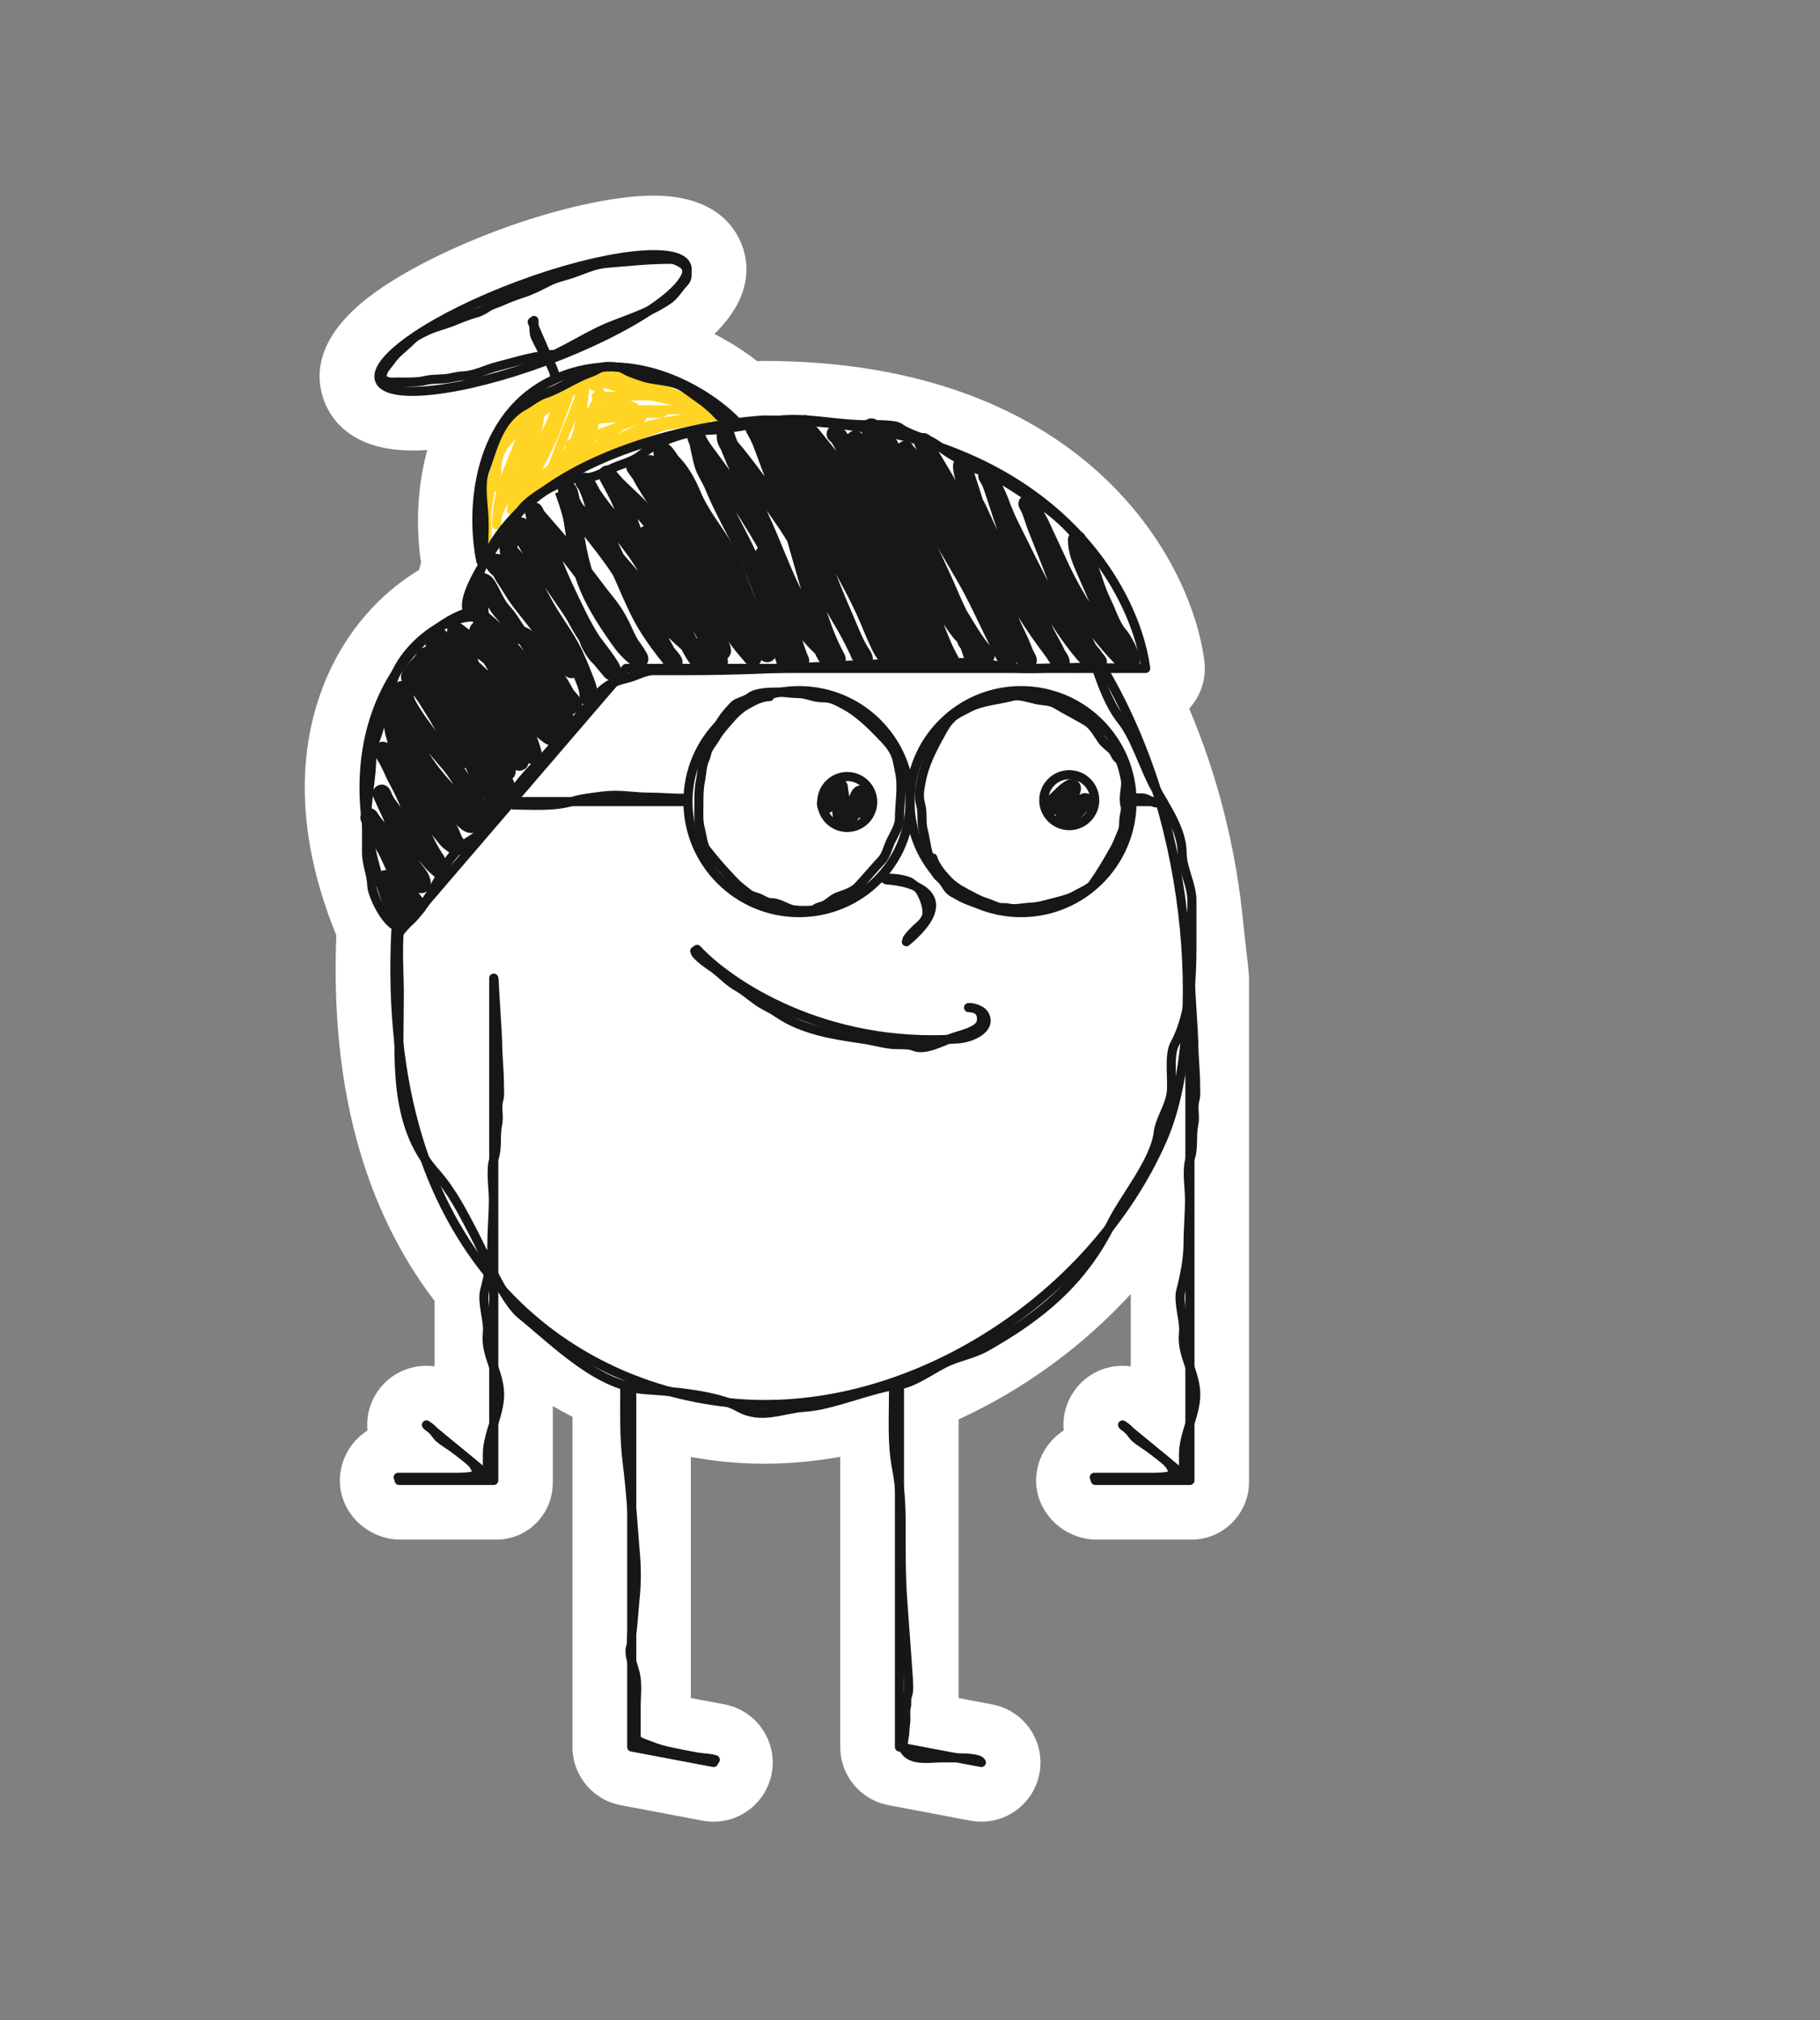 
<svg width="400" height="444" viewBox="0 0 400 444" fill="none" xmlns="http://www.w3.org/2000/svg">
<rect x="0" y="0" width="400" height="444" fill="#808080" stroke="none"/>
<path d="M215.68 400.41C214.87 400.41 214.05 400.33 213.25 400.18L195.26 396.78C189.13 395.62 184.67 390.25 184.67 384.01V320.21C179.06 321.22 173.45 321.72 167.95 321.72C164.78 321.72 161.6 321.55 158.5 321.21C156.27 320.97 154.04 320.64 151.83 320.24V373.23L159.24 374.63C166.28 375.96 170.93 382.77 169.6 389.82C168.44 395.95 163.07 400.41 156.83 400.41C156.02 400.41 155.2 400.33 154.4 400.18L136.41 396.78C130.28 395.63 125.82 390.25 125.82 384.01V311.43C124.36 310.68 122.92 309.88 121.5 309.05V325.8L121.48 326.12C121.42 332.91 115.89 338.41 109.08 338.41H88.04C80.97 338.41 74.99 332.82 74.71 325.95C74.51 321.26 76.92 316.88 80.76 314.43C80.44 310.96 81.48 307.6 83.68 304.93C86.11 301.95 89.78 300.21 93.7 300.21C94.3 300.21 94.9 300.25 95.5 300.33V285.94C79.85 265.41 72.59 238.4 73.92 205.61C62.69 178.08 67.15 158.3 72.92 146.51C78.81 134.46 87.38 128.08 92.08 125.3C92.22 124.75 92.37 124.21 92.53 123.67C91.9 119.51 90.95 109.62 93.91 98.91C92.78 98.99 91.69 99.02 90.66 99.02C77.29 99.02 72.74 92.17 71.23 88.09C69.03 82.17 69.42 73.06 83.83 63.29C90.46 58.79 99.59 54.28 109.55 50.57C122.3 45.83 135.04 43 143.65 43C157.02 43 161.56 49.83 163.08 53.91C164.85 58.66 164.94 65.61 157.01 73.41C161.06 75.48 164.27 77.71 166.43 79.39C166.59 79.38 167.32 79.33 167.32 79.33H167.73C237.67 79.33 261.74 122.45 264.69 145.26C265.17 149 264.02 152.73 261.54 155.53C261.48 155.6 261.41 155.68 261.35 155.75C267.6 170.4 271.71 186.69 273.26 203.06C273.36 204.09 273.57 205.88 273.78 207.74L273.8 207.91C274.22 211.52 274.43 213.42 274.49 214.39L274.51 214.76V325.91C274.43 332.8 268.76 338.41 261.88 338.41H241.06C233.99 338.41 228.01 332.82 227.73 325.95C227.53 321.26 229.94 316.88 233.78 314.43C233.46 310.96 234.5 307.6 236.7 304.93C239.13 301.95 242.8 300.21 246.72 300.21C247.32 300.21 247.92 300.25 248.52 300.33V284.42C238.01 295.91 224.92 305.46 210.68 311.99V373.24L218.09 374.64C225.13 375.97 229.78 382.78 228.45 389.82C227.29 395.96 221.92 400.41 215.68 400.41Z" fill="white"/>
<path d="M242.36 146.84C263.56 182.72 264.68 229.56 255.48 250.48C239.84 286.16 198.48 312.48 159.92 308.28C123.24 304.28 83.56 274.76 87 204.6" stroke="#171717" stroke-width="2" stroke-linecap="round"/>
<path d="M194.8 193.399C201.2 193.799 211.04 197.079 199.2 206.999" stroke="#171717" stroke-width="2" stroke-linecap="round" stroke-linejoin="round"/>
<path d="M240.88 146.6C242.36 150.84 243.88 155.04 246.48 158.32C249.52 162.16 251.32 168.52 253.8 173.04C256.16 177.4 259.8 182.36 259.8 187.44C259.8 190.92 261.96 194.44 261.96 197.96C261.96 201.28 261.96 204.6 261.96 207.92C261.96 215.04 261.6 223.2 258.16 229.52C256.84 231.92 257.72 237.28 257.44 240.04C257.12 243.12 254.88 246.12 254.56 248.92C253.84 255.2 247.08 263.2 244.28 268.88C238 281.64 228.84 289.2 216.76 296.04C213.64 297.8 210.56 298.12 207.52 299.68C204.76 301.08 200.52 304.04 197.72 304.36C191.32 305.12 183.12 308.92 176.84 309.32C172 309.6 167.36 312.16 162.36 309.32C157.6 306.64 147.48 305.8 142.2 305.48C131.56 304.88 122.28 295.24 114.44 288.88C110.8 285.92 106.52 275.72 104.2 271.28C101.6 266.32 99.36 261.84 95.64 257.64C86.24 247.04 87.76 232.52 87.76 218.56C87.76 214 87.36 209.2 87.76 204.6" stroke="#171717" stroke-width="2" stroke-linecap="round"/>
<path d="M194 193C195.862 193 197.729 193.074 199.514 193.68C200.272 193.938 200.888 194.536 201.508 195.018C202.234 195.583 202.634 196.477 202.983 197.308C203.467 198.463 203.74 199.469 203.74 200.737C203.74 201.761 202.849 202.837 202.11 203.488C201.129 204.351 200.081 205.349 199.355 206.438" stroke="#171717" stroke-width="2" stroke-linecap="round"/>
<path d="M109.182 107.112C109.182 103.743 108.881 100.032 110.512 96.95C111.474 95.134 113.136 93.807 114.651 92.479C114.986 92.185 115.374 91.725 115.75 91.5C116.385 91.119 114.549 92.368 113.986 92.849C113.118 93.589 112.258 94.341 111.51 95.204C111.435 95.29 111.025 95.83 111.099 95.426C111.172 95.025 111.581 94.575 111.824 94.285C113.234 92.605 114.667 90.995 116.42 89.661C119.12 87.608 122.407 85.361 125.94 85.246C126.011 85.243 127.039 85.085 127.02 85.246C127.003 85.395 126.19 85.582 126.124 85.606C125.043 86.007 123.969 86.448 122.919 86.927C121.285 87.672 119.679 88.532 118.097 89.384C117.561 89.673 117.02 89.981 116.54 90.354C116.462 90.415 117.423 89.95 117.589 89.874C119.881 88.82 122.181 87.758 124.457 86.668C126.533 85.674 128.663 84.382 130.965 83.999C132.687 83.712 134.337 83.569 136.083 83.583C136.514 83.586 136.97 83.627 137.367 83.814C137.771 84.004 136.625 83.317 136.244 83.084C135.506 82.633 134.74 82.277 133.917 82.008C133.504 81.873 132.791 81.884 132.434 81.629C132.204 81.465 132.991 81.73 133.265 81.8C134.187 82.036 135.108 82.308 136.018 82.585C137.267 82.965 138.635 83.238 139.759 83.934C140.926 84.656 137.225 82.875 135.926 82.433C134.77 82.039 133.311 82.169 132.092 82.169C131.616 82.169 131.181 82.279 130.716 82.331C130.602 82.344 130.45 82.32 130.669 82.354C131.346 82.461 132.026 82.535 132.702 82.645C135.578 83.113 138.395 83.832 141.178 84.696C142.685 85.164 144.182 85.872 145.727 86.202C146.667 86.402 147.568 86.733 148.503 86.95C149.191 87.11 149.875 87.251 150.503 87.574C151.312 87.989 151.758 88.731 152.314 89.403C152.563 89.704 152.788 89.979 153.062 90.253C153.155 90.345 153.82 90.917 153.82 91.024C153.82 91.086 153.361 90.815 153.709 91.361C154.02 91.851 154.589 91.934 155.057 92.23C155.428 92.463 154.288 92.311 154.124 92.313C153.01 92.32 151.966 92.516 150.882 92.747C149.347 93.073 147.742 93.343 146.189 93.564C145.716 93.632 145.216 93.907 144.762 94.059C143.935 94.334 143.123 94.65 142.314 94.973C141.78 95.186 141.144 95.351 140.651 95.643C140.22 95.898 139.806 96.131 139.344 96.322C138.426 96.701 137.433 97.101 136.452 97.283C135.622 97.436 134.745 97.894 133.963 98.216C132.688 98.74 131.391 99.128 130.05 99.463C128.952 99.737 127.709 100.377 126.559 100.377" stroke="#FFD424" stroke-width="2" stroke-linecap="round"/>
<path d="M107.059 118.349C107.059 115.951 106.862 113.46 107.159 111.08C107.297 109.978 107.606 108.915 107.731 107.809C107.851 106.743 108.091 105.55 108.409 104.525C108.971 102.712 109.355 100.844 110.116 99.098C110.477 98.268 111.101 97.54 111.687 96.855C112.468 95.942 113.145 94.912 113.993 94.063C114.577 93.479 115.197 92.883 115.657 92.192C115.716 92.104 116.392 90.939 116.307 91.621C116.18 92.637 115.549 93.668 115.157 94.592C114.258 96.712 113.47 98.873 112.586 100.997C111.312 104.06 110.19 107.305 109.566 110.566C109.28 112.06 109.116 116.628 109.116 115.107C109.116 113.683 109.592 112.559 110.201 111.265C111.846 107.772 113.565 104.249 114.871 100.611C116.059 97.304 116.98 93.751 118.556 90.6C118.649 90.413 118.977 89.89 118.82 90.079C118.658 90.273 118.721 90.828 118.685 91.064C118.514 92.163 118.362 93.263 118.085 94.342C117.546 96.436 116.98 98.53 116.214 100.554C115.794 101.663 115.21 102.679 114.771 103.775C114.175 105.265 113.766 106.823 113.422 108.388C113.167 109.544 112.491 110.812 112.458 111.994C112.435 112.807 112.701 111.807 112.872 111.48C113.461 110.351 114.253 109.324 114.957 108.266C116.41 106.081 117.706 103.826 118.942 101.511C121.411 96.885 123.167 92.03 124.897 87.115C125.198 86.261 125.311 85.246 125.311 84.345C125.311 84.139 125.428 83.479 125.24 83.909C125.025 84.401 124.781 84.939 124.476 85.38C123.87 86.255 123.523 87.427 123.076 88.386C122.255 90.151 121.499 91.933 120.684 93.699C119.951 95.288 119.177 96.891 118.627 98.555C118.105 100.136 117.883 101.808 117.535 103.432C117.339 104.346 117.177 105.32 117.092 106.253C117.015 107.098 117.267 106.328 117.656 105.953C119.659 104.021 121.936 102.447 123.869 100.411C124.866 99.361 125.786 98.356 126.311 96.984C126.886 95.48 127.209 93.9 127.496 92.321C127.914 90.022 128.345 87.669 128.524 85.337C128.579 84.625 128.601 83.668 128.881 83.002C129.861 80.676 127.152 87.745 126.282 90.115C125.659 91.813 124.918 93.496 124.211 95.163C123.297 97.32 122.631 99.572 121.741 101.74C121.176 103.115 120.535 104.479 120.041 105.881C120.008 105.975 119.675 107.322 119.913 107.109C120.959 106.173 122.355 105.581 123.54 104.824C125.94 103.293 128.405 101.745 130.431 99.719C131.78 98.37 132.867 96.79 134.037 95.292C134.349 94.892 135.445 93.835 135.108 94.213C134.587 94.799 133.997 95.352 133.409 95.884C131.7 97.429 130.273 99.217 128.41 100.597C127.146 101.534 122.69 103.194 124.183 102.696C128.032 101.413 131.409 99.177 134.88 97.148C137.944 95.356 140.97 93.823 144.462 93.056C147.288 92.436 150.093 92.099 152.953 91.678C153.794 91.555 154.738 91.486 155.588 91.486C156.206 91.486 157.299 91.711 157.88 91.478C158.019 91.423 157.269 90.995 157.187 90.971C155.988 90.629 154.83 89.674 153.745 89.072C151.474 87.81 149.051 86.789 146.59 85.951C144.037 85.082 141.566 83.707 138.807 83.645C135.003 83.56 131.208 83.121 127.396 83.545C127.301 83.556 126.128 83.756 126.468 83.774C127.967 83.853 129.2 84.109 130.545 84.859C131.442 85.359 132.072 85.919 131.788 86.994C131.612 87.657 131.182 88.22 130.838 88.801C130.174 89.92 129.756 91.157 129.267 92.357C128.706 93.733 128.023 95.14 127.725 96.598C127.544 97.481 127.678 96.724 127.825 96.284C128.454 94.396 129.402 92.688 130.431 90.993C130.54 90.813 131.581 89.015 131.602 89.129C131.805 90.247 130.96 91.743 130.709 92.799C130.171 95.075 129.729 97.42 129.039 99.654C128.805 100.411 129 99.679 129.224 99.455C129.732 98.947 130.442 98.622 131.024 98.212C132.61 97.095 134.063 95.733 135.515 94.449C136.846 93.272 138.487 91.948 139.507 90.465C139.842 89.977 139.716 89.654 139.164 89.4C137.381 88.58 135.488 88.171 133.566 87.787C132.819 87.637 132.043 87.582 131.309 87.373C130.608 87.172 131.133 87.115 131.552 87.115C137.329 87.115 143.23 86.769 148.961 87.373C149.04 87.381 149.232 87.466 149.161 87.501C148.793 87.685 147.599 87.25 147.29 87.187C142.45 86.197 137.624 84.83 132.737 84.102C132.425 84.056 131.273 84.019 132.216 84.159C133.283 84.317 134.293 84.691 135.322 85.002C138.103 85.842 140.956 86.458 143.777 87.144C146.29 87.755 148.839 88.27 151.318 89.015C152.162 89.269 152.953 89.651 153.788 89.915C154.039 89.994 153.928 90.066 153.717 90.072C152.838 90.095 151.954 90.072 151.075 90.072C146.886 90.072 142.696 90.072 138.507 90.072C138.083 90.072 137.344 89.929 136.936 90.1C136.881 90.124 138.234 90.204 138.364 90.207C140.742 90.26 143.255 90.195 145.591 90.714C145.743 90.748 145.297 90.843 145.141 90.843C142.361 90.843 139.564 90.92 136.793 91.157C134.759 91.331 132.745 91.664 130.724 91.943C130.402 91.987 129.42 92.128 130.367 92.128C132.697 92.128 135.022 91.743 137.35 91.743C139.772 91.743 132.522 91.363 130.11 91.157C129.508 91.106 128.945 90.98 128.36 90.85C127.99 90.768 129.09 90.628 129.467 90.586C131.117 90.4 132.773 90.301 134.423 90.1C135.17 90.009 135.993 90.044 136.722 89.843C137.001 89.766 136.163 89.789 136.122 89.786C135.013 89.702 133.913 89.686 132.802 89.686C132.751 89.686 131.858 89.661 132.188 89.757C133.499 90.14 134.947 90.18 136.286 90.465C137.696 90.764 139.191 91.013 140.556 91.486C141.883 91.945 140.148 92.283 139.607 92.471C134.986 94.077 130.423 95.849 125.811 97.469C125.783 97.479 124.857 97.841 125.24 97.655C126.011 97.28 126.803 96.942 127.603 96.634C127.961 96.497 129.245 95.652 129.16 96.505C129.108 97.028 128.703 97.471 128.382 97.855C127.661 98.716 126.915 99.566 126.161 100.397C125.576 101.041 125.047 101.761 124.433 102.375C124.143 102.665 124.139 102.345 124.161 102.09C124.196 101.687 124.94 101.213 124.797 101.411C124.575 101.719 124.173 101.844 123.869 102.054C123.193 102.518 122.517 102.968 121.912 103.525C119.699 105.562 117.83 107.932 115.628 109.98C114.906 110.652 114.285 111.538 113.486 112.115C112.574 112.774 112.638 111.727 112.772 110.937C113.026 109.438 113.752 108.017 114.386 106.652C115.232 104.831 116.126 103.034 117.028 101.24C117.859 99.586 118.739 98.065 119.791 96.548C120.716 95.215 121.625 93.85 122.469 92.464C122.686 92.108 122.74 91.861 122.74 91.457C122.74 90.9 122.74 90.343 122.74 89.786C122.74 89.173 122.3 89.269 121.776 89.308C120.542 89.399 119.441 90.393 118.499 91.1" stroke="#FFD424" stroke-width="2" stroke-linecap="round"/>
<path d="M116.96 70.76L122.32 83.12" stroke="#171717" stroke-width="2" stroke-linecap="round" stroke-linejoin="round"/>
<path d="M105.68 123.32C103.48 112.68 104.24 91.08 122.32 83.16C139.6 75.6 156.52 86.88 162 92.84" stroke="#171717" stroke-width="2" stroke-linecap="round" stroke-linejoin="round"/>
<path d="M120.231 79.243C138.865 72.306 152.596 62.99 150.9 58.435C149.205 53.88 132.724 55.811 114.091 62.748C95.457 69.685 81.726 79.001 83.422 83.556C85.118 88.111 101.598 86.18 120.231 79.243Z" stroke="#171717" stroke-width="2"/>
<path d="M160.48 92.601C159.76 92.001 158.44 91.961 157.84 91.241C156.92 90.161 155.68 89.121 154.56 88.241C153.24 87.281 151.84 86.321 150.6 85.401C147.84 83.361 143.92 83.881 140.8 82.681C139.88 82.321 138.92 82.081 138.04 81.641C137.36 81.321 136.52 80.721 135.76 80.681C134.92 80.641 134.16 80.521 133.28 80.561C131.92 80.601 131.16 81.401 129.92 81.841C126.32 83.081 123.16 85.441 119.64 86.601C118 87.161 116.48 88.481 114.92 89.321C113.36 90.201 111.96 91.561 110.96 92.961C108.76 96.081 107.84 99.881 106.56 103.401C105.44 106.481 106.2 110.361 106.36 113.641C106.52 117.041 106.16 120.241 106.32 123.641" stroke="#171717" stroke-width="2" stroke-linecap="round"/>
<path d="M117.36 70.44C117.4 71.6 117.2 73.16 117.72 74.2C118.16 75.08 118.52 75.84 119 76.72C120.12 78.76 121.8 80.48 121.92 82.96" stroke="#171717" stroke-width="2" stroke-linecap="round"/>
<path d="M121.912 77.9C117.52 78.121 113.626 79.446 109.441 80.507C106.748 81.169 104.593 82.495 101.693 82.627C100.409 82.671 99.041 83.157 97.757 83.246C96.265 83.378 94.857 83.29 93.448 83.643C91.252 84.173 88.434 83.908 86.156 83.997C85.368 84.041 84.043 83.643 84.001 82.76C83.96 81.346 85.12 80.418 85.948 79.225C87.067 77.591 88.766 76.442 90.216 74.984C91.418 73.791 92.412 73.393 93.987 72.642C95.644 71.847 97.508 71.45 99.207 70.787C101.072 70.036 102.977 69.24 104.925 68.71C105.671 68.489 106.624 67.915 107.286 67.473C108.198 66.899 109.234 66.678 110.228 66.236C111.637 65.573 113.294 64.955 114.786 64.469C116.692 63.895 118.805 62.79 120.545 61.907C122.202 61.067 123.818 60.758 125.559 60.184C128.086 59.344 130.53 58.107 133.265 57.886C137.988 57.489 142.878 56.958 147.684 57.003C148.264 57.003 149.548 57.665 150.045 58.019C150.957 58.637 150.957 59.432 150.998 60.404C151.04 61.686 150.253 62.083 149.548 63.011C148.802 63.983 147.932 65.176 146.897 65.883C143.126 68.489 138.9 69.859 134.591 71.538C128.79 73.835 123.86 77.502 117.893 79.623" stroke="#171717" stroke-width="2" stroke-linecap="round"/>
<path d="M88.572 201.556C87.848 199.927 87.245 198.209 86.505 196.564C86.016 195.478 83.983 192.594 84.874 193.385C86.37 194.715 87.703 196.203 89.334 197.41C89.691 197.675 92.712 200.193 91.388 198.704C88.482 195.434 87.232 191.261 85.309 187.414C84.103 185.003 82.524 182.976 81.501 180.477C80.851 178.887 81.307 179.912 81.876 180.67C83.808 183.246 86.333 185.336 88.089 188.067C89.332 190.002 90.582 192.564 92.271 194.159C92.642 194.51 92.759 194.252 92.657 193.845C92.295 192.396 91.211 191.559 90.446 190.339C88.619 187.431 87.47 183.754 86.517 180.465C86.008 178.705 85 177.204 84.39 175.497C84.266 175.151 83.762 174.168 83.907 174.506C84.266 175.343 84.594 176.039 85.139 176.802C88.194 181.078 91.425 185.41 94.882 189.36C95.385 189.936 96.075 190.601 96.67 191.065C96.898 191.242 96.021 189.422 95.921 189.276C94.419 187.085 93.324 184.833 92.271 182.398C90.696 178.756 89.44 175.058 87.484 171.581C86.527 169.878 85.907 168.001 84.874 166.359C84.704 166.09 83.723 164.204 84.354 165.465C86.214 169.185 90.181 171.613 92.887 174.675C94.437 176.429 95.705 178.368 97.106 180.235C97.857 181.237 98.746 182.362 99.184 183.547C99.442 184.243 99.766 184.976 100.224 185.565C101.186 186.802 98.69 184.935 98.362 184.538C96.639 182.452 94.853 180.233 93.588 177.83C91.888 174.6 91.21 170.732 90.433 167.205C90.132 165.833 89.635 164.527 89.334 163.156C89.052 161.873 88.817 160.559 88.185 159.397C87.815 158.715 87.741 157.584 87.218 157.004C85.765 155.389 85.827 158.067 86.179 159.034C86.444 159.764 86.524 160.567 86.723 161.319C87.117 162.809 87.781 164.209 88.137 165.706C88.341 166.566 88.55 167.28 88.959 168.051C89.019 168.166 88.292 166.936 88.137 166.637C86.488 163.457 86.968 158.541 87.968 155.167C88.283 154.104 88.355 153.171 88.355 152.072C88.355 151.717 88.299 151.437 88.463 151.964C88.829 153.133 89.104 154.165 89.708 155.263C91.296 158.15 93.404 160.635 95.208 163.374C96.797 165.786 99.02 167.685 100.538 170.13C101.696 171.995 103.057 173.732 104.188 175.618C104.8 176.637 105.135 177.894 105.856 178.821C106.248 179.324 106.115 180.11 106.364 180.67C106.447 180.856 106.492 181.455 106.388 181.637C105.916 182.463 103.379 179.641 103.149 179.365C98.885 174.237 93.695 169.842 91.074 163.591C90.699 162.697 90.35 161.8 89.998 160.896C89.673 160.059 90.152 161.944 90.264 162.177C91.972 165.719 93.792 169.26 95.921 172.572C97.492 175.016 99.434 177.011 101.191 179.256C101.597 179.775 102.796 181.105 103.584 181.105C104.265 181.105 105.87 178.771 106.412 178.289C107.158 177.626 108.258 176.913 109.132 176.427C109.534 176.204 109.693 176.368 109.325 175.859C108.353 174.513 107.036 173.435 106.195 171.992C103.027 166.555 101.491 160.404 99.281 154.562C98.458 152.388 97.419 150.259 96.404 148.156C95.853 147.015 95.321 145.881 94.543 144.881C94.122 144.34 93.623 143.852 93.31 144.554C92.872 145.54 92.256 146.092 91.509 146.839C91.325 147.024 89.939 148.631 90.143 148.857C90.271 148.999 90.633 149.047 90.796 149.123C91.754 149.57 92.36 150.556 92.972 151.371C95.345 154.535 97.697 157.666 99.837 160.993C100.808 162.501 101.933 163.963 102.665 165.61C102.808 165.932 103.632 167.1 102.907 166.939C101.469 166.62 100.364 164.551 99.668 163.434C98.134 160.975 96.881 158.337 95.317 155.904C94.352 154.404 93.418 152.676 92.222 151.347C92.037 151.142 91.982 150.841 92.065 150.55C92.202 150.071 93.492 151.007 93.624 151.081C94.184 151.397 98.145 153.583 98.145 152.906C98.145 151.938 97.49 151.235 97.057 150.417C96.429 149.229 96.021 147.935 95.8 146.609C95.559 145.16 95.534 140.74 95.534 142.21C95.534 143.818 95.805 145.184 95.486 146.778C95.229 148.064 95.589 151.986 95.305 150.707C94.869 148.745 93.893 146.933 93.407 144.99C93.148 143.955 94.252 144.203 94.882 143.853C95.742 143.375 95.847 141.905 96.078 141.073C96.254 140.44 96.174 139.127 96.67 140.469C96.94 141.197 97.488 141.878 98.072 142.379C99.671 143.749 101.437 144.946 103.052 146.307C106.573 149.272 109.872 152.819 112.492 156.617C114.243 159.155 115.987 161.684 116.807 164.691C116.985 165.345 117.476 166.549 116.275 165.513C114.101 163.639 112.316 161.379 110.546 159.131C108.508 156.543 106.148 154.243 104.14 151.637C102.723 149.798 101.513 147.922 99.885 146.295C99.39 145.799 97.986 143.839 98.822 145.57C100.525 149.097 101.772 152.814 103.536 156.303C105.124 159.445 107.144 162.172 108.926 165.175C109.674 166.434 110.179 167.875 111.078 169.03C111.333 169.359 111.588 169.913 110.933 169.526C109.626 168.754 108.683 167.573 107.5 166.649C106.41 165.797 103.555 162.822 104.333 163.966C105.507 165.692 106.996 167.301 108.322 168.922C109.252 170.058 110.326 171.741 110.764 173.164C110.806 173.303 111.392 174.284 111.392 173.877C111.392 172.509 110.273 171.123 109.627 170.009C107.806 166.866 106.994 163.292 105.24 160.134C104.579 158.944 107.385 161.814 108.479 162.624C109.964 163.724 111.414 164.785 112.722 166.093C112.91 166.281 114.434 167.889 114.148 167.302C113.133 165.215 111.687 163.247 110.498 161.258C108.483 157.89 106.689 154.502 105.131 150.9C103.953 148.176 103.174 145.322 101.952 142.608C101.522 141.653 101.082 140.694 100.707 139.72C100.612 139.473 100.165 139.008 100.2 138.729C100.205 138.687 101.268 139.526 101.336 139.575C106.896 143.578 112.371 147.509 116.203 153.257C117.897 155.798 119.264 158.548 120.989 161.041C121.982 162.476 120.882 161.795 119.986 161.065C117.495 159.035 114.669 156.44 112.951 153.692C111.407 151.221 110.247 148.552 108.806 146.029C108.012 144.64 106.953 143.092 106.412 141.605C106.119 140.8 105.683 140.059 105.373 139.285C104.767 137.769 105.575 138.846 106.509 139.55C110.713 142.718 115.3 145.419 119.66 148.362C121.573 149.653 122.93 151.478 124.579 153.039C124.897 153.34 126.75 155.607 125.558 154.345C124.248 152.958 123.585 151.081 122.464 149.558C120.896 147.431 119.463 145.029 117.726 143.044C117.052 142.274 116.293 141.322 115.816 140.421C115.544 139.908 114.377 139.683 113.918 139.224C113.19 138.496 112.027 136.127 110.5 134.501C108.153 132.001 107.249 127.296 105.663 128.001C105.268 128.177 105.072 134.983 105.663 135.743C106.319 136.586 107.395 137.259 108.153 138.028C109.628 139.524 110.856 141.251 112.262 142.814C115.693 146.626 118.645 150.821 120.663 155.529C121.422 157.3 122.035 159.02 124.035 159.131C124.482 159.156 124.616 159.276 124.373 158.599C123.908 157.3 122.788 155.994 121.968 154.889C121.227 153.89 120.744 152.733 120.216 151.613C119.816 150.768 120.672 151.611 120.868 151.843C121.704 152.831 122.434 153.51 123.6 154.127C124.126 154.406 125.833 155.982 125.123 154.562" stroke="#171717" stroke-width="4" stroke-linecap="round"/>
<path d="M129.384 153.201C129.384 151.592 128.857 150.292 128.258 148.809C127.33 146.51 126.45 144.242 125.242 142.068C123.394 138.741 120.995 135.677 119.251 132.324C117.537 129.028 115.603 125.696 113.247 122.817C108.857 117.451 119.408 135.245 122.754 141.317C123.671 142.982 124.698 144.67 125.478 146.404C126.027 147.623 125.32 146.915 124.728 146.279C122.41 143.789 120.806 140.719 118.862 137.953C117.085 135.424 114.941 133.131 113.247 130.559C112.459 129.362 111.746 128.099 110.926 126.931C110.526 126.362 110.224 125.377 109.619 124.986C109.34 124.805 108.352 123.679 108.619 123.679C109.759 123.679 110.629 124.503 111.871 124.43C112.453 124.395 111.871 121.918 111.871 121.427C111.871 120.992 111.462 118.977 111.871 118.925C112.421 118.857 113.421 117.159 113.678 116.674C114.902 114.361 114.67 116.793 115.179 117.98C116.384 120.793 118.556 123.257 120.127 125.875C121.833 128.718 123.803 131.372 125.631 134.131C126.55 135.517 127.241 137.038 128.133 138.44C128.553 139.099 129.168 139.935 129.384 140.691C129.672 141.7 130.939 143.787 131.761 144.444C131.991 144.628 134.454 147.701 134.499 147.641C134.938 147.055 130.521 141.62 130.134 141.025C127.68 137.252 125.813 133.026 123.894 128.961C122.208 125.39 120.937 121.542 119.126 118.05C118.269 116.396 117.789 114.348 117.389 112.546C117.263 111.981 117.812 113.32 118.028 113.574C120.274 116.21 122.632 118.788 124.783 121.497C127.708 125.18 130.43 129.031 133.387 132.686C134.649 134.246 135.654 135.892 136.528 137.689C137.224 139.121 137.754 140.53 138.641 141.887C139.209 142.756 139.861 143.546 140.336 144.444C140.611 144.962 140.58 145.051 139.975 144.583C138.344 143.323 137.271 142.138 136.083 140.441C132.815 135.772 129.793 131.128 128.133 125.625C127.076 122.123 126.454 118.347 125.937 114.728C125.595 112.336 123.88 107.778 123.88 107.778C123.88 107.778 124.313 109.012 124.644 109.571C126.035 111.918 127.865 113.927 129.537 116.076C131.714 118.875 133.904 121.585 135.875 124.541C137.203 126.533 138.23 128.671 139.516 130.684C142.079 134.695 144.046 139.219 146.396 143.332C146.811 144.058 147.508 144.624 147.898 145.306C148.399 146.184 147.154 144.347 147.008 144.166C144.726 141.333 142.45 138.159 140.795 134.923C138.944 131.304 137.449 127.495 135.75 123.804C134.558 121.215 133.229 118.691 132.15 116.048C130.876 112.927 130.396 109.238 128.758 106.291C128.522 105.866 128.199 105.677 128.633 106.166C129.302 106.918 129.68 108.054 130.246 108.89C132.841 112.73 136.035 116.177 138.835 119.871C140.924 122.625 142.625 125.61 144.395 128.571C146.543 132.164 148.87 135.817 150.594 139.635C151.225 141.032 152.173 143.24 153.207 144.389C153.391 144.593 153.846 145.278 153.652 145.084C152.546 143.978 151.657 141.852 150.789 140.525C146.707 134.287 143.335 127.544 140.448 120.677C138.835 116.842 137.749 112.777 135.944 109.029C135.202 107.488 134.337 106.038 133.581 104.526C133.234 103.831 134.041 105.041 134.165 105.193C135.861 107.266 137.998 109.026 139.892 110.92C144.906 115.934 148.532 121.7 151.775 127.946C153.581 131.424 154.925 135.113 156.529 138.676C157.116 139.981 158.334 141.433 158.642 142.818C158.821 143.624 158.263 142.826 157.905 142.429C156.261 140.603 154.896 138.292 153.402 136.327C150.08 131.96 147.063 127.499 144.645 122.553C143.975 121.183 143.266 119.768 142.519 118.439C142.239 117.942 141.684 116.962 142.407 118.092C146.102 123.864 149.765 129.641 153.012 135.688C154.394 138.26 155.88 140.82 157.154 143.444C157.54 144.237 158.814 146.517 157.154 144.945C155.487 143.365 152.973 142.822 151.206 141.331C147.138 137.899 143.799 134.104 140.892 129.683C139.137 127.013 136.883 124.936 134.944 122.428C133.527 120.597 132.14 118.74 130.635 116.98C129.351 115.478 128.134 113.929 126.826 112.476C126.238 111.823 125.969 111.25 125.576 110.419C125.277 109.789 125.154 107.929 124.63 107.667" stroke="#171717" stroke-width="4" stroke-linecap="round"/>
<path d="M168.608 143.555C167.239 139.876 165.803 136.228 164.299 132.603C162.552 128.393 161.073 123.57 158.656 119.676C156.481 116.172 153.732 112.738 152.151 108.918C151.066 106.296 149.671 103.687 147.648 101.663C147.34 101.356 146.103 99.272 145.702 99.272C145.156 99.272 146.996 102.852 147.05 102.956C149.422 107.524 151.253 112.361 153.207 117.119C156.264 124.56 159.891 131.693 163.354 138.941C164.014 140.322 164.787 141.937 165.161 143.43C165.464 144.645 165.913 144.962 164.605 143.472C156.436 134.166 152.444 122.172 145.646 111.976C143.97 109.462 142.314 107.108 140.893 104.415C140.488 103.647 138.726 101.397 140.198 103.414C142.493 106.56 144.787 109.729 147.022 112.921C149.121 115.92 150.877 119.16 153.096 122.067C154.202 123.516 151.949 120.313 151.762 120.01C150.245 117.552 148.883 115.003 147.592 112.421C146.421 110.079 145.325 107.589 144.59 105.11C144.452 104.645 143.322 101.869 142.7 102.024C142.455 102.086 145.683 107.04 145.813 107.209C148.841 111.14 151.838 115.078 154.903 118.981C156.754 121.339 158.343 123.901 160.157 126.292C161.104 127.541 161.956 128.779 162.659 130.184" stroke="#171717" stroke-width="4" stroke-linecap="round"/>
<path d="M236.713 118.675C236.713 121.2 237.722 123.396 238.715 125.68C240.017 128.676 241.321 131.652 242.662 134.631C244.083 137.789 245.391 140.899 247.096 143.93C247.399 144.469 247.665 145.02 247.972 145.556C248.694 146.821 245.693 143.72 244.719 142.637C240.176 137.583 236.119 131.345 233.225 125.194C231.617 121.778 230.073 118.347 228.457 114.936C227.789 113.525 225.175 109.622 225.955 110.975C226.782 112.409 227.208 114.298 227.818 115.84C229.344 119.699 230.912 123.546 232.335 127.445C234.194 132.54 236.448 137.496 238.909 142.331C239.503 143.498 239.828 143.389 240.5 144.5C240.718 144.861 241.595 145.69 241.195 145.556C239.681 145.052 238.926 144.488 237.964 143.332C235 139.768 232.447 135.874 230.222 131.81C227.332 126.528 224.701 121.059 222.008 115.673C221.123 113.903 220.382 112.08 219.701 110.224C219.126 108.661 218.177 107.094 217.699 105.54C217.594 105.197 216.728 104.239 217.088 104.804C217.577 105.573 217.913 106.291 218.2 107.167C219.934 112.465 221.676 117.767 223.467 123.053C225.083 127.82 227.224 132.399 228.902 137.133C229.744 139.509 231.197 141.54 232.21 143.819C232.405 144.258 232.759 144.615 232.961 145.069C233.652 146.625 231.816 143.627 231.557 143.276C228.924 139.708 226.333 136.185 224.204 132.282C221.726 127.738 219.87 122.821 217.699 118.119C216.795 116.159 215.891 114.193 215.003 112.226C214.325 110.726 213.345 109.406 212.849 107.806C212.381 106.3 211.445 104.002 211.445 102.413C211.445 102.224 211.818 103.158 211.889 103.414C212.222 104.611 212.607 105.788 213.001 106.972C214.916 112.716 216.382 118.563 218.214 124.332C219.649 128.855 220.725 133.887 222.759 138.189C223.569 139.904 224.442 141.657 225.08 143.443C225.234 143.876 226.342 145.659 225.677 145.042C223.908 143.398 222.498 141.2 221.216 139.176C218.404 134.736 216.071 130 213.752 125.291C210.896 119.491 208.53 113.209 206.191 107.194C205.193 104.629 204.462 102.066 203.745 99.411C203.554 98.707 203.289 98.073 202.994 97.409C202.627 96.584 203.367 97.837 203.439 98.16C203.655 99.131 204.456 100.08 204.954 100.926C206.381 103.351 207.86 105.741 209.193 108.223C210.69 111.01 212.043 113.842 213.446 116.674C214.634 119.071 216.029 121.479 216.824 124.04C217.198 125.246 217.701 126.427 217.949 127.668C218.007 127.954 218.2 129.104 218.2 128.933" stroke="#171717" stroke-width="4" stroke-linecap="round"/>
<path d="M221.452 145.446C221.415 145.115 221.19 144.809 221.048 144.514C220.225 142.805 219.38 141.104 218.547 139.4C216.5 135.215 214.586 130.963 212.25 126.932C209.147 121.576 206.015 116.225 202.813 110.934C200.454 107.037 197.771 103.172 195.933 99.037C195.838 98.823 195.331 97.53 195.488 97.966C196.302 100.227 198.721 102.059 200.172 103.901C202.01 106.234 203.763 108.612 205.44 111.059C205.714 111.459 207.089 113.401 206.44 111.865C206.077 111.005 205.507 110.38 204.953 109.642C204.087 108.487 203.528 107.054 202.827 105.791C201.956 104.223 201.445 102.499 200.561 100.927C200.134 100.167 199.303 99.647 198.935 98.911" stroke="#171717" stroke-width="4" stroke-linecap="round"/>
<path d="M187.927 96.659C188.059 98.118 188.851 99.483 189.483 100.773C190.566 102.98 191.6 105.209 192.68 107.417C194.005 110.124 195.23 112.993 196.377 115.784C198.909 121.939 200.977 128.276 203.925 134.27C205.62 137.717 206.694 141.447 208.567 144.819C209.315 146.165 207.951 143.783 207.789 143.513C203.737 136.76 201.435 129.048 198.49 121.788C196.603 117.137 193.795 111.732 193.681 106.583C193.665 105.88 194.189 107.363 194.237 107.472C194.927 109.05 195.819 110.524 196.739 111.976C201.789 119.942 206.244 128.262 210.457 136.688C210.98 137.733 211.64 138.705 212.056 139.802C212.168 140.097 212.377 141.178 212.792 141.261C213.755 141.454 211.666 139.652 211.055 138.884C209.667 137.142 208.418 135.203 207.316 133.269C206.124 131.176 205.124 128.993 204.217 126.764C204.145 126.588 203.443 124.963 203.591 125.11C204.163 125.682 204.548 126.506 204.953 127.195C205.786 128.611 206.859 129.854 207.886 131.129C211.046 135.048 213.099 139.951 216.448 143.693C216.544 143.801 216.872 144.293 216.587 143.888C215.872 142.872 214.943 142.017 214.196 141.025C210.738 136.427 208.856 130.852 206.426 125.708C203.816 120.18 201.359 114.578 199.06 108.918C198.306 107.061 197.059 105.368 196.183 103.553C195.447 102.029 194.567 100.575 193.737 99.105C193.579 98.826 191.726 93.721 191.485 93.962C191.018 94.429 192.068 97.191 192.18 97.715C192.948 101.33 193.192 104.665 194.571 108.181C198.009 116.955 204.213 124.224 208.678 132.449C210.87 136.486 212.93 141.013 214.196 145.445" stroke="#171717" stroke-width="4" stroke-linecap="round"/>
<path d="M205.19 145.195C204.968 142.539 203.02 139.817 201.562 137.69C198.904 133.81 196.798 129.444 194.432 125.375C190.561 118.718 186.49 112.21 182.812 105.444C181.315 102.689 180.195 99.737 178.795 96.938C178.321 95.989 177.734 95.102 177.364 94.102C177.259 93.818 176.919 93.007 176.919 93.31C176.919 94.174 177.992 95.108 178.476 95.714C181.83 99.918 185.434 104.128 188.441 108.585C192.324 114.339 195.622 120.527 199.13 126.515C200.073 128.124 201.132 129.66 202.076 131.268C202.86 132.603 202.194 131.508 201.659 130.907C197.688 126.439 195.643 120.91 193.084 115.604C190.55 110.352 187.204 104.916 185.926 99.161C185.737 98.315 184.394 95.769 183.674 95.409" stroke="#171717" stroke-width="4" stroke-linecap="round"/>
<path d="M172.653 145.533C172.604 145.014 172.397 144.541 172.219 144.054C171.554 142.234 170.945 140.397 170.355 138.551C169.594 136.167 168.946 133.716 168.077 131.371C166.75 127.79 165.38 124.211 163.698 120.779C161.376 116.043 158.748 111.459 156.755 106.568C156.201 105.208 155.351 104.038 154.812 102.662C154.357 101.499 154.183 100.221 153.875 99.023C153.674 98.238 153.606 97.154 153.215 96.449C153.037 96.13 153.009 96.015 153.205 96.479C153.848 98.002 155.061 99.525 156.045 100.838C161.977 108.748 167.336 117.278 171.953 126.026C173.956 129.821 175.862 133.641 177.801 137.466C178.713 139.266 179.996 140.908 180.888 142.693C180.965 142.846 181.717 144.533 181.953 144.439C182.028 144.409 179.694 140.859 179.576 140.661C177.685 137.498 176.07 134.099 174.428 130.799C171.78 125.479 169.795 119.875 167.327 114.477C165.988 111.547 165.081 108.476 163.639 105.591C162.082 102.477 160.763 99.424 159.605 96.183C159.493 95.868 159.501 95.522 159.517 96.084C159.557 97.488 161.096 98.93 161.903 99.95C165.65 104.686 169.15 109.549 172.554 114.536C174.774 117.789 176.734 121.255 178.689 124.675C180.863 128.481 182.766 132.483 185.04 136.223C186.326 138.338 187.468 140.552 188.541 142.782C188.824 143.37 189.064 144.167 189.517 144.646C190.158 145.322 189.672 144.28 189.478 143.995C187.796 141.528 186.797 138.677 185.612 135.957C183.837 131.88 182.152 127.783 180.641 123.6C178.476 117.604 176.591 111.51 173.994 105.69C173.268 104.063 172.389 102.508 171.765 100.838C171.292 99.57 170.882 98.193 170.306 96.972C169.994 96.311 169.451 95.398 169.29 94.674C169.167 94.119 169.198 94.52 169.359 94.842C170.058 96.239 170.99 97.456 171.953 98.678C175.661 103.384 179.39 108.249 182.239 113.54C185.077 118.811 187.867 124.039 190.227 129.547C191.665 132.901 193.212 136.235 194.843 139.498C195.359 140.53 195.842 141.59 196.431 142.584C196.545 142.777 197.089 143.609 196.973 143.541C196.111 143.034 195.58 141.669 195.08 140.878C193.465 138.325 191.74 135.846 190.139 133.284C188.973 131.419 187.747 129.561 186.815 127.564C185.714 125.205 184.915 122.722 183.797 120.365C182.818 118.299 181.737 116.233 180.651 114.221C180.237 113.454 179.914 112.665 179.537 111.883C179.43 111.661 179.221 110.966 179.221 111.213C179.221 113.709 180.517 115.658 181.618 117.86C184.325 123.275 187.462 128.549 190.01 134.034C191.09 136.357 191.975 138.777 193.068 141.085C193.413 141.814 194.65 144.646 195.731 144.646C196.123 144.646 196.68 144.311 197.062 144.212C197.865 144.003 198.774 144.113 199.597 144.113C200.192 144.113 200.746 144.084 201.313 144.291C201.596 144.394 202.056 144.641 201.668 144.182C199.526 141.651 198.231 138.34 196.756 135.415C194.78 131.493 192.106 127.987 190.139 124.053C188.623 121.022 187.386 117.87 185.592 114.98C183.659 111.866 182.31 108.428 180.286 105.374C178.186 102.205 176.761 98.724 174.606 95.611C173.23 93.623 170.678 94.632 168.57 94.398C167.829 94.316 166.829 94.23 166.124 94.013C165.61 93.855 165.774 94.023 165.996 94.418C166.63 95.544 167.15 96.566 167.604 97.8C169.238 102.245 170.902 106.661 172.564 111.094C174.465 116.164 175.743 121.358 177.269 126.539C179.051 132.592 180.643 138.832 183.659 144.389C184.409 145.77 183.166 144.862 182.555 144.251C179.554 141.25 176.443 138.547 174.685 134.606C173.035 130.909 171.126 127.264 169.142 123.738C168.8 123.13 168.306 122.501 168.047 121.854C167.887 121.453 168.324 122.674 168.481 123.077C169.718 126.238 170.877 129.49 171.844 132.742C172.645 135.431 173.206 138.267 174.251 140.878C174.833 142.333 175.162 143.806 175.848 145.178" stroke="#171717" stroke-width="4" stroke-linecap="round"/>
<path d="M251.8 146.92H137.6L87.8 204.92C67.4 160.52 92.2 137.04 103.8 134.32C105.56 104.08 147.2 93.72 167.8 92.32C229.4 92.32 249.44 128.72 251.8 146.92Z" stroke="#171717" stroke-width="2" stroke-linejoin="round"/>
<path d="M104.04 135.6C96.44 135.6 86.72 144.16 85.84 152.04C85.56 154.4 83.48 156.08 83.48 158.8C83.48 161.12 81.72 163.48 81.72 165.84C81.72 170.92 80.56 175.6 80.56 180.52C80.56 182.76 80.56 185 80.56 187.28C80.56 190.12 81.64 192 81.72 194.76C81.8 196.92 85.96 205.76 89.04 203.36C93.04 200.24 95.72 194.52 98 190.2C98.96 188.4 101.08 186.08 102.84 185.04C104.64 184 108.08 181.48 109.16 179.64C111.52 175.64 114.4 171.6 117.8 168.2C121.56 164.44 124.48 160.48 127.92 156.64C131.48 152.68 132.32 150.32 137.72 149.12C139.68 148.68 141.64 147.4 143.6 147.4C146.32 147.4 149.08 147.4 151.8 147.4C170.52 147.4 189.32 145.64 208.12 145.64C210.36 145.64 212.6 145.64 214.88 145.64C217.32 145.64 219.56 146.68 221.92 146.8C227.64 147.12 227.74 146.8 233.5 146.8C235.18 146.8 240.46 146.44 241.5 146.8C243.32 146.8 245.2 146.8 246.72 146.8C248.64 146.8 249.52 147.2 249.52 145.04C249.52 143.56 247.64 140.08 246.72 139.04C245.16 137.32 244.24 134.2 243.2 132.12C241.12 127.96 240.36 122.64 237.48 118.92C235.08 115.84 231.24 112.28 227.84 110.28C223.8 107.88 219.8 104.64 215.28 103.32C213.4 102.8 211.2 101.12 209.4 100.12C207.56 99.08 204.92 96.8 202.96 96.32C201.88 96.08 198.76 94.84 197.84 94.08C196.68 93.16 191.8 93.36 190.36 93.36C184.8 93.36 179.72 92.2 174.28 92.2C167.88 92.2 162.12 94.32 155.88 94.56C151.2 94.72 144.68 96.8 141.08 99.84C139.24 101.4 137.04 101.84 134.92 102.76C131.92 104.08 130.8 105.12 127.28 105.12C123.8 105.12 116.88 109.08 114.68 111.88C112.56 114.52 98.72 132.64 103.52 135.04" stroke="#171717" stroke-width="2" stroke-linecap="round"/>
<path d="M175.6 200.6C189.076 200.6 200 189.676 200 176.2C200 162.724 189.076 151.8 175.6 151.8C162.124 151.8 151.2 162.724 151.2 176.2C151.2 189.676 162.124 200.6 175.6 200.6Z" stroke="#171717" stroke-width="2" stroke-linecap="round" stroke-linejoin="round"/>
<path d="M224.4 200.6C237.876 200.6 248.8 189.676 248.8 176.2C248.8 162.724 237.876 151.8 224.4 151.8C210.924 151.8 200 162.724 200 176.2C200 189.676 210.924 200.6 224.4 200.6Z" stroke="#171717" stroke-width="2" stroke-linecap="round" stroke-linejoin="round"/>
<path d="M151 176.199H114" stroke="#171717" stroke-width="2" stroke-linecap="round" stroke-linejoin="round"/>
<path d="M255.6 176.199H248.8" stroke="#171717" stroke-width="2" stroke-linecap="round" stroke-linejoin="round"/>
<path d="M112.881 176.949C117.192 176.949 121.845 177.377 126.023 176.081C127.639 175.579 129.494 175.379 131.17 175.146C132.506 174.961 133.828 174.812 135.175 174.812C137.591 174.812 139.969 175.213 142.399 175.213C145.157 175.213 147.906 175.48 150.661 175.48" stroke="#171717" stroke-width="2" stroke-linecap="round"/>
<path d="M249.347 175.405C249.987 175.405 250.658 175.344 251.293 175.416C251.779 175.472 252.19 175.717 252.625 175.917C252.872 176.03 253.131 176.163 253.394 176.236C253.594 176.292 253.798 176.481 254.009 176.481" stroke="#171717" stroke-width="2" stroke-linecap="round"/>
<path d="M169.12 153.12C167.4 153.12 165.64 154.04 164.12 154.92C162.56 155.8 161.4 156.96 160.24 158.32C159.28 159.44 158 160.84 157.32 162.08C156.8 163 156.12 163.76 155.64 164.68C155.28 165.36 155.28 166.16 154.92 166.84C154.28 168.08 154.2 170.4 153.92 171.76C153.6 173.36 153.6 175.04 153.6 176.68C153.6 178.44 153.44 180.56 153.92 182.2C154.24 183.32 154.48 185.72 155.16 186.64C157 189.04 159.2 191.52 161.32 193.72C162.28 194.76 163.48 195.6 164.56 196.48C165.08 196.92 166.32 197.16 167 197.48C167.72 197.8 168.56 198.4 169.36 198.4C171.16 198.4 172.44 199.44 174.08 199.92C174.72 200.12 178.8 200.32 179.2 199.8C179.56 199.36 180.76 199.24 181.24 198.96C182.2 198.44 182.96 197.6 184 197.16C185.4 196.64 187.4 196.08 188.52 194.92C190.32 193 191.96 191 193.8 189.04C194.76 188 195.08 186.4 195.68 185.08C196.36 183.64 197.68 181.6 197.68 180C197.68 176.6 198.44 172.92 197.68 169.52C197.36 168.08 197.2 166.48 196.48 165.2C195.64 163.68 194.8 162.84 193.6 161.6C191.28 159.16 188.56 156.52 185.6 154.96C183.72 153.96 182.76 153.36 180.6 153.36C178.88 153.36 177.16 152.44 175.48 152.44C173.84 152.44 172.2 152.12 170.48 152.12C168.96 152.12 166.12 152.24 164.92 153.2C164.12 153.84 163.04 154.08 162.12 154.52C161.28 154.92 160.88 155.56 160.2 156.28C159.04 157.48 157.36 160.08 156.32 162.48" stroke="#171717" stroke-width="2" stroke-linecap="round"/>
<path d="M205.04 188.599C205.52 190.319 206.84 191.879 208.04 193.199C209.28 194.559 210.64 195.439 212.24 196.279C213.52 196.959 215.2 197.919 216.56 198.319C217.52 198.599 218.44 199.119 219.44 199.399C220.2 199.599 220.92 199.399 221.68 199.599C223 199.959 225.16 199.439 226.56 199.399C228.12 199.359 229.68 198.879 231.24 198.479C232.84 198.039 234.88 197.639 236.32 196.799C237.28 196.199 239.44 195.359 240.12 194.439C241.88 191.959 243.56 189.119 245.04 186.439C245.72 185.199 246.2 183.799 246.76 182.479C247.04 181.839 246.92 180.519 247.04 179.759C247.16 178.919 247.48 177.959 247.28 177.159C246.8 175.319 247.4 173.759 247.4 171.999C247.4 171.319 246.48 167.119 245.88 166.839C245.36 166.599 244.92 165.399 244.56 164.959C243.8 164.119 242.8 163.559 242.16 162.599C241.28 161.319 240.24 159.439 238.88 158.599C236.6 157.239 234.28 156.079 232 154.719C230.8 153.999 229.2 154.079 227.84 153.799C226.32 153.479 224.04 152.639 222.56 153.039C219.4 153.879 215.8 154.039 212.8 155.639C211.52 156.319 210.08 156.919 209.08 157.919C207.88 159.119 207.36 160.199 206.52 161.719C204.88 164.679 203.16 168.079 202.52 171.479C202.12 173.639 201.8 174.759 202.36 176.919C202.84 178.639 202.44 180.639 202.88 182.359C203.32 183.999 203.48 185.759 203.96 187.479C204.36 189.039 205.24 191.879 206.48 192.839C207.32 193.479 207.8 194.519 208.44 195.359C209.04 196.119 209.76 196.319 210.6 196.839C212.04 197.719 214.92 198.799 217.4 199.239" stroke="#171717" stroke-width="2" stroke-linecap="round"/>
<path d="M235 181.479C238.093 181.479 240.6 178.972 240.6 175.879C240.6 172.787 238.093 170.279 235 170.279C231.908 170.279 229.4 172.787 229.4 175.879C229.4 178.972 231.908 181.479 235 181.479Z" stroke="#171717" stroke-width="2"/>
<path d="M186.2 181.88C189.292 181.88 191.8 179.372 191.8 176.28C191.8 173.187 189.292 170.68 186.2 170.68C183.107 170.68 180.6 173.187 180.6 176.28C180.6 179.372 183.107 181.88 186.2 181.88Z" stroke="#171717" stroke-width="2"/>
<path d="M181.561 176.81C181.588 176.262 181.935 175.723 182.213 175.265C182.511 174.774 182.87 174.213 183.273 173.801C183.346 173.727 184.369 172.754 184.369 173.109C184.369 173.837 184.596 174.568 184.641 175.297C184.71 176.403 184.834 177.493 184.929 178.594C184.973 179.105 185.089 179.639 185.089 180.15C185.089 180.449 185.492 180.2 185.629 180.118C187.473 179.026 187.987 176.744 188.89 174.937C189.065 174.587 189.369 174.437 189.482 174.945C189.697 175.91 189.626 176.901 189.626 177.89" stroke="#171717" stroke-width="4" stroke-linecap="round"/>
<path d="M230.715 177.419C231.283 176.85 231.89 176.332 232.453 175.753C232.92 175.273 233.417 174.835 233.901 174.377C234.315 173.986 234.976 173.48 235.494 173.234C235.737 173.119 235.438 173.816 235.418 173.878C235.154 174.704 234.907 175.529 234.694 176.369C234.436 177.385 234.108 178.397 233.978 179.442C233.939 179.749 234.364 179.432 234.48 179.374C235.066 179.081 235.592 178.77 236.106 178.364C236.7 177.895 237.126 177.154 237.735 176.735C237.978 176.567 238.23 176.488 238.463 176.332" stroke="#171717" stroke-width="4" stroke-linecap="round"/>
<path d="M138.84 304V384L156.84 387.4" stroke="#171717" stroke-width="2" stroke-linecap="round" stroke-linejoin="round"/>
<path d="M197.68 304V384L215.68 387.4" stroke="#171717" stroke-width="2" stroke-linecap="round" stroke-linejoin="round"/>
<path d="M137.314 304.57C137.314 310.23 137.145 315.858 137.848 321.479C138.697 328.27 139.108 335.14 139.671 341.961C139.921 344.992 139.9 348.126 139.598 351.153C139.329 353.838 139.182 356.563 138.842 359.239C138.744 360.013 138.932 360.841 138.723 361.596C138.65 361.858 138.486 362.355 138.474 362.591C138.384 364.3 139.189 366.097 139.598 367.73C140.194 370.117 139.8 372.911 139.8 375.356C139.8 377.455 139.8 379.555 139.8 381.655C139.8 382.876 141.677 383.197 142.655 383.608C144.361 384.323 146.146 384.818 147.96 385.173C149.861 385.545 151.77 385.981 153.688 386.26C154.856 386.429 156.093 386.423 157.206 386.794" stroke="#171717" stroke-width="2" stroke-linecap="round"/>
<path d="M196.381 306.009C196.381 311.594 196 317.223 197.051 322.714C197.816 326.705 198.046 330.694 198.046 334.756C198.046 340.528 198.002 346.269 198.417 352.028C198.775 357.007 199.151 361.948 199.492 366.905C199.59 368.315 199.712 369.668 199.712 371.093C199.712 371.683 199.599 372.294 199.4 372.851C199.14 373.58 199.38 374.399 199.192 375.153C198.978 376.009 199.088 376.971 199.088 377.849C199.088 378.766 198.879 379.623 198.879 380.544C198.879 381.592 198.208 383.493 198.717 384.512C200.07 387.217 204.429 386.386 206.781 386.386C208.242 386.386 209.703 386.386 211.165 386.386C211.92 386.386 215.17 386.483 215.538 387.219" stroke="#171717" stroke-width="2" stroke-linecap="round"/>
<path d="M153.199 208.68C160.279 216.32 181.199 230.32 210.439 228.36C213.599 228.16 217.799 226.16 216.479 223.28C216.119 222.44 215.239 221.8 213.559 221.52" stroke="#171717" stroke-width="2" stroke-linecap="round" stroke-linejoin="round"/>
<path d="M152.691 209.034C152.835 210.181 156.038 212.204 156.881 212.829C158.637 214.129 160.16 215.835 162.086 216.905C163.664 217.782 165.051 219.055 166.53 220.079C167.911 221.035 169.479 221.672 170.846 222.618C176.489 226.525 183.438 227.489 190.03 228.458C192.208 228.779 194.638 229.553 196.816 229.601C197.862 229.624 199.859 229.544 200.822 229.982C203.206 231.066 207.207 228.847 209.37 228.078C211.062 227.476 215.285 226.626 215.647 224.636C216.036 222.497 214.823 221.476 212.868 221.476" stroke="#171717" stroke-width="2" stroke-linecap="round"/>
<path d="M94 313.5C94.68 313.58 95.6 314.98 96 315.5C96.642 316.335 97.78 317.02 98.5 317.5C100.1 318.58 100.64 319.04 102.16 320.2C103.24 321.04 104.2 321.8 104.64 323.12C104.8 323.6 105.08 324.12 105.16 324.6C105.24 324.96 105.68 325.08 105.88 325.4" stroke="#171717" stroke-width="2" stroke-linecap="round"/>
<path d="M108.52 215V325.4M108.52 325.4H87.72M108.52 325.4L93.72 313.2" stroke="#171717" stroke-width="2" stroke-linecap="round" stroke-linejoin="round"/>
<path d="M87.5 324.72C91.58 324.72 94.52 324.72 98.6 324.72C100.76 324.72 103.16 324.8 105.2 324.12C106.28 323.76 107.12 323.8 107.12 322.52C107.12 321.56 107.12 320.56 107.12 319.6C107.12 315.4 109.8 310.8 109.8 306.56C109.8 301.56 106.56 297.92 107.12 292.96C107.4 290.28 105.84 286.28 106.52 283.68C107.36 280.56 108.12 276.52 108.12 273.28C108.12 270.04 108.44 266.84 108.44 263.64C108.44 261.04 107.72 257.08 108.6 254.56C109.4 252.32 108.84 249.52 109.36 247.16C109.76 245.4 109.12 243.52 109.6 241.8C109.92 240.72 109.76 239.48 109.76 238.36C109.76 235.24 109.36 232.12 109.36 229C109.36 227.84 108.6 216.5 108.6 215.5" stroke="#171717" stroke-width="2" stroke-linecap="round"/>
<path d="M247 313.5C247.68 313.58 248.6 314.98 249 315.5C249.642 316.335 250.78 317.02 251.5 317.5C253.1 318.58 253.64 319.04 255.16 320.2C256.24 321.04 257.2 321.8 257.64 323.12C257.8 323.6 258.08 324.12 258.16 324.6C258.24 324.96 258.68 325.08 258.88 325.4" stroke="#171717" stroke-width="2" stroke-linecap="round"/>
<path d="M261.52 215V325.4M261.52 325.4H240.72M261.52 325.4L246.72 313.2" stroke="#171717" stroke-width="2" stroke-linecap="round" stroke-linejoin="round"/>
<path d="M240.5 324.72C244.58 324.72 247.52 324.72 251.6 324.72C253.76 324.72 256.16 324.8 258.2 324.12C259.28 323.76 260.12 323.8 260.12 322.52C260.12 321.56 260.12 320.56 260.12 319.6C260.12 315.4 262.8 310.8 262.8 306.56C262.8 301.56 259.56 297.92 260.12 292.96C260.4 290.28 258.84 286.28 259.52 283.68C260.36 280.56 261.12 276.52 261.12 273.28C261.12 270.04 261.44 266.84 261.44 263.64C261.44 261.04 260.72 257.08 261.6 254.56C262.4 252.32 261.84 249.52 262.36 247.16C262.76 245.4 262.12 243.52 262.6 241.8C262.92 240.72 262.76 239.48 262.76 238.36C262.76 235.24 262.36 232.12 262.36 229C262.36 227.84 261.6 216.5 261.6 215.5" stroke="#171717" stroke-width="2" stroke-linecap="round"/>
</svg>